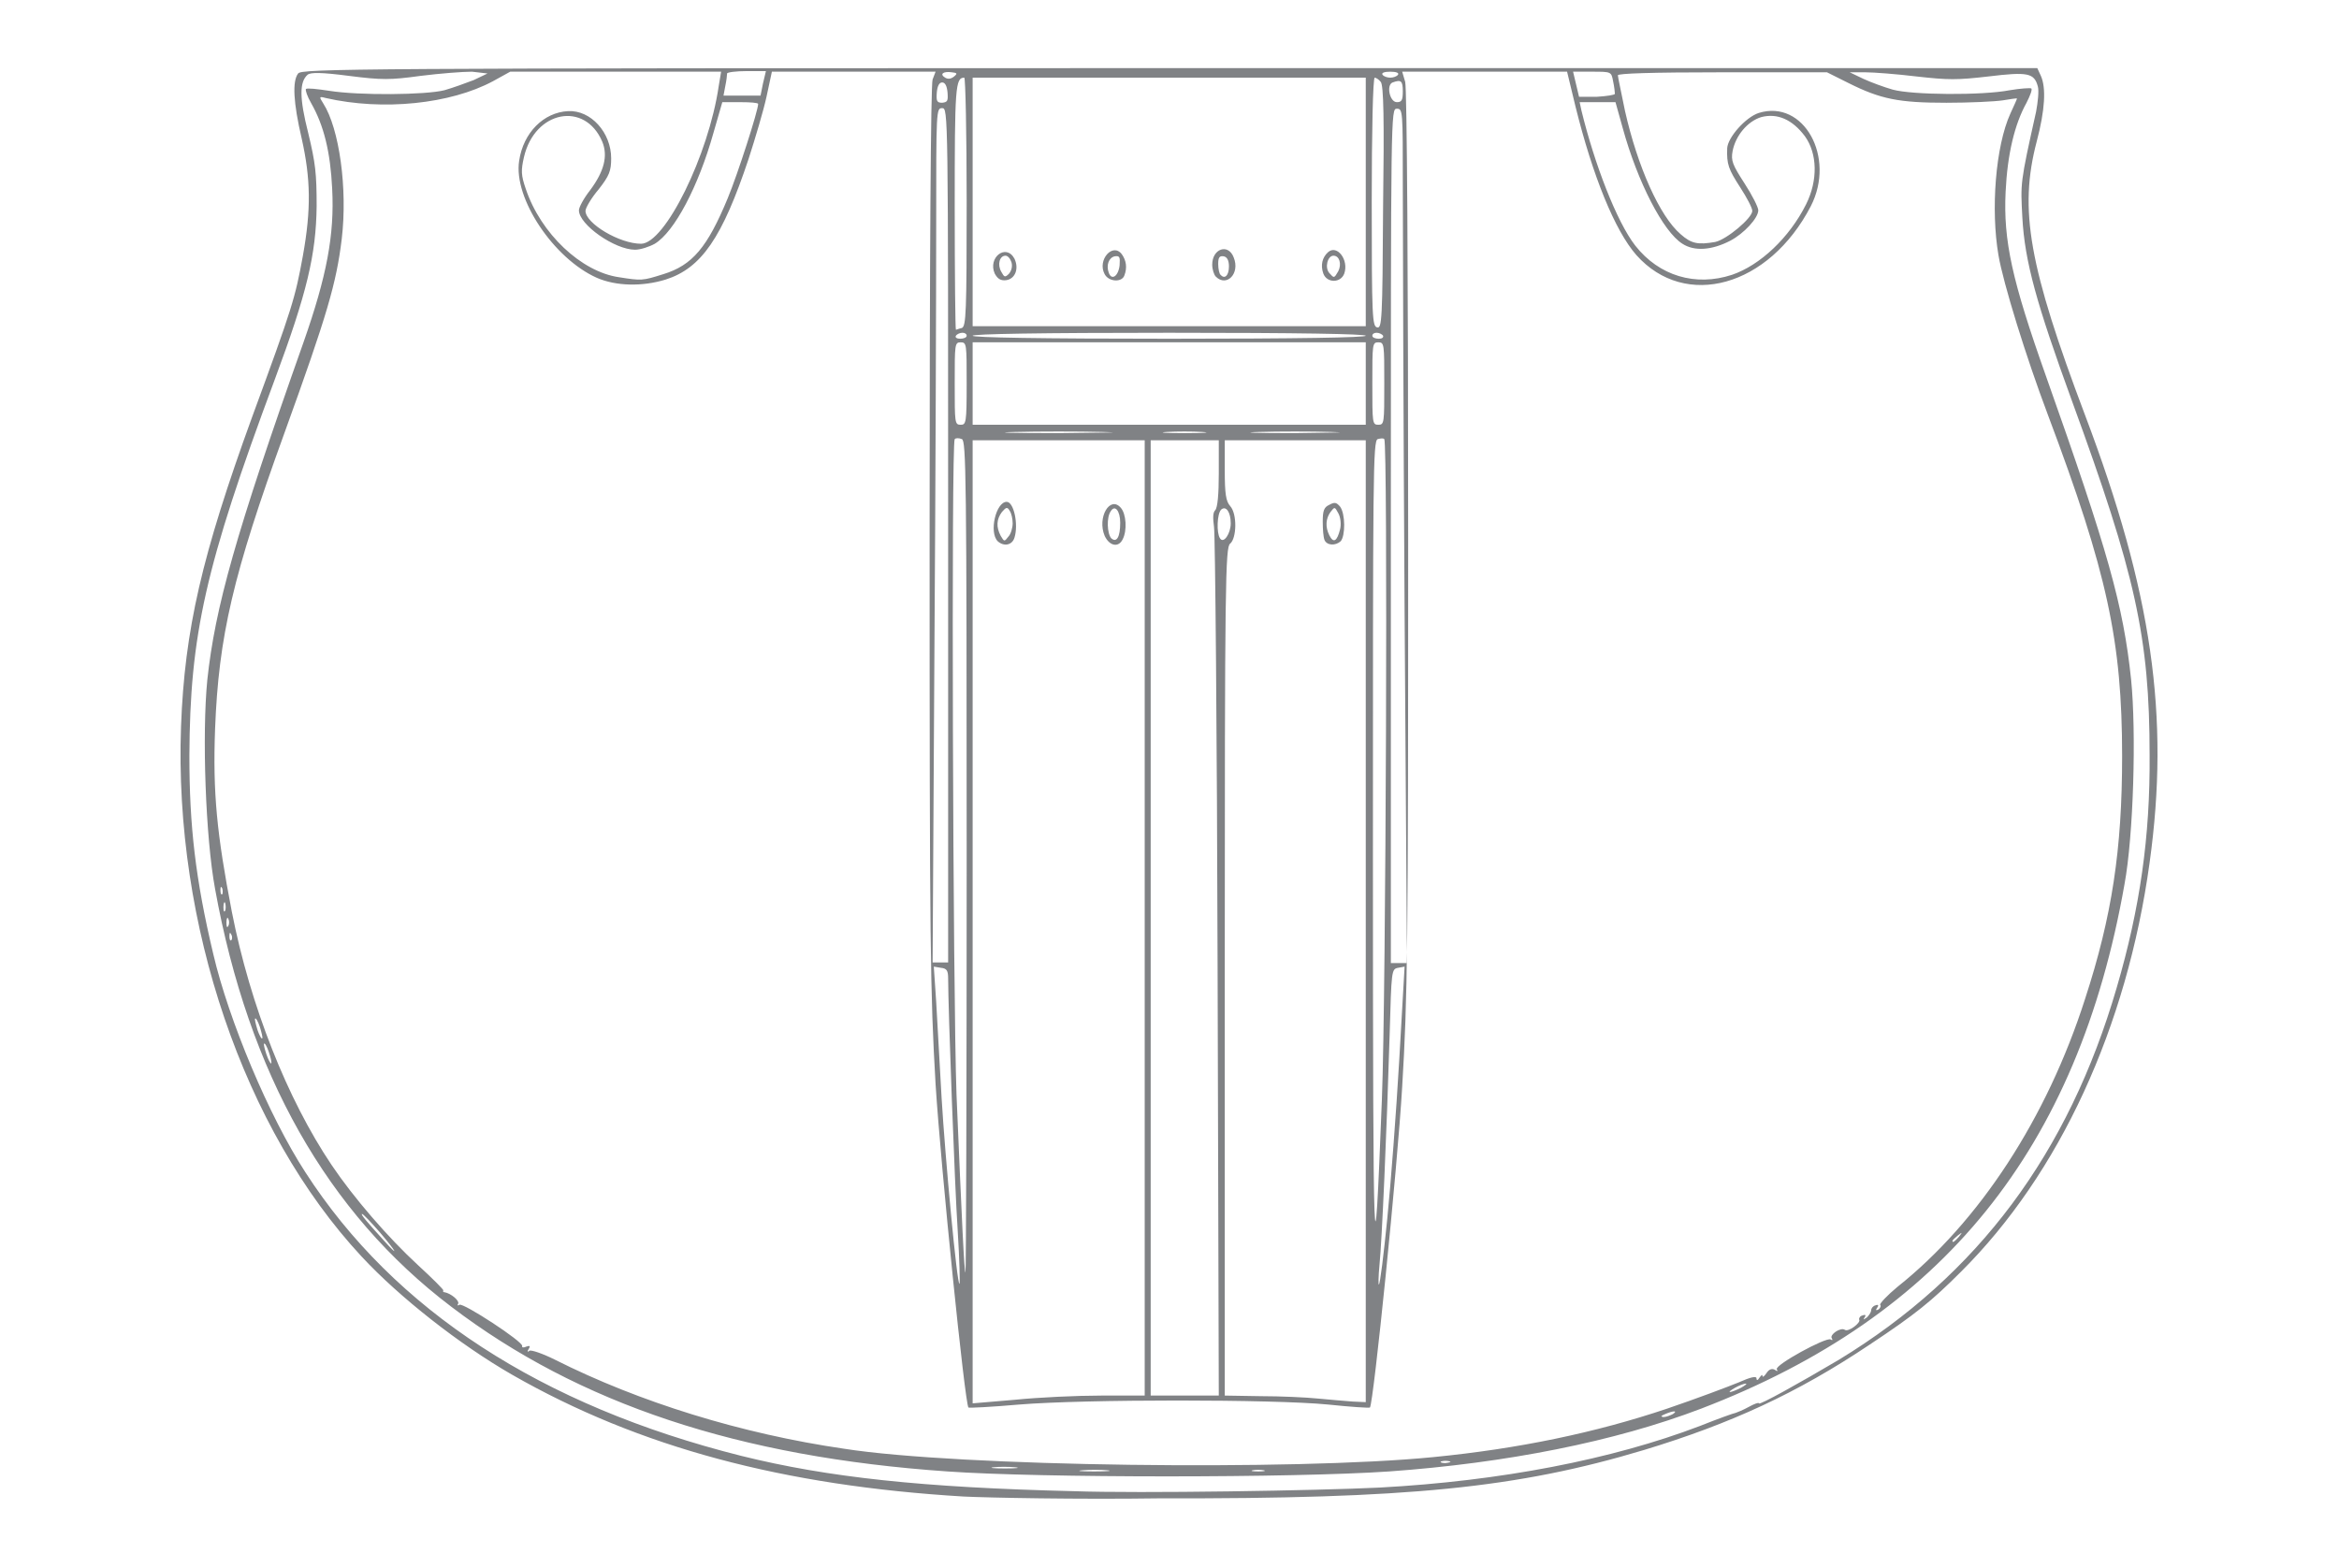 <?xml version="1.0" encoding="utf-8"?>
<!-- Generator: Adobe Illustrator 18.1.1, SVG Export Plug-In . SVG Version: 6.00 Build 0)  -->
<svg version="1.1" id="Layer_1" xmlns="http://www.w3.org/2000/svg" xmlns:xlink="http://www.w3.org/1999/xlink" x="0px" y="0px"
	 viewBox="0 0 391.5 262.5" enable-background="new 0 0 391.5 262.5" xml:space="preserve">
<g>
	<g>
		<path id="path4269_1_" fill="#808285" d="M161.3,250.5c-30.1-1.8-54.3-8.2-75.6-20.4c-8.7-5-18.8-12.9-25.2-19.8
			c-19.7-21.2-31.4-55.6-30.2-88.7c0.6-16.2,3.5-28.7,11.9-51.8c6.8-18.5,7.2-19.9,8.5-27c1.4-7.8,1.3-12.9-0.2-19.6
			c-1.4-6-1.6-9.6-0.6-10.9c0.6-0.8,9-0.9,145.9-0.9l145.2,0l0.6,1.3c0.9,2,0.7,5.7-0.7,11c-3,11.4-1.3,20.9,8.1,45.8
			c11.2,29.6,14.2,50.4,10.8,74.9c-3.8,27.6-15.1,52.1-31.6,68.5c-4.9,4.9-7.6,7.1-15.3,12.2c-12.1,8.1-23.2,13.2-37.7,17.6
			c-21.3,6.4-39.6,8.2-81,8.1C180.3,251,165.4,250.7,161.3,250.5L161.3,250.5z M230.9,249c20.3-1.1,38.9-4.7,53.6-10.3
			c3-1.2,5.8-2.2,6-2.2c0.3-0.1,1.3-0.5,2.2-1c0.9-0.5,1.7-0.8,1.7-0.6c0,0.4,6.8-3.4,13.4-7.3c23.3-14.2,38.4-34.5,46.5-62.3
			c3.9-13.3,5.6-25.3,5.5-38.9c0-19.8-2.4-30.3-13-59.3c-5.9-16.2-7.9-23.3-8.3-30.7c-0.3-5.8-0.4-5.6,2.3-17.7
			c0.3-1.6,0.5-3.5,0.3-4.2c-0.6-2.3-1.7-2.5-8.3-1.7c-5.2,0.6-6.7,0.6-12,0c-3.3-0.4-7.2-0.7-8.6-0.7l-2.6,0l2.3,1.1
			c1.3,0.6,3.5,1.4,4.9,1.8c3.2,0.9,15,1,19.6,0.1c1.8-0.3,3.4-0.4,3.6-0.3c0.2,0.2-0.2,1.2-0.8,2.4c-2,3.6-3.2,8.6-3.5,14.9
			c-0.4,8.2,1.1,14.9,6.7,30.7c10.5,29.6,13,38.6,14.3,50.9c0.9,8.9,0.4,26.2-1.1,34.3c-7.8,44.3-30.4,72.3-70.9,87.8
			c-14.4,5.5-32.6,9.1-52.2,10.5c-16.1,1.1-58.4,1.1-73.9,0c-34.9-2.4-61.7-11.3-83.1-27.6C54.8,203,41.6,179.7,36,148.8
			c-1.6-8.6-2.2-25.9-1.3-35c1.3-12.1,4.7-24.3,16.1-56.5c3.9-11.1,5.2-18,4.8-25.7c-0.3-6.2-1.4-10.6-3.5-14.3
			c-0.7-1.2-1-2.2-0.9-2.4c0.2-0.2,1.9,0,3.9,0.3c5,0.8,16.2,0.7,19.3-0.1c1.4-0.4,3.6-1.2,4.9-1.7l2.3-1.1L79,12
			c-1.6,0-5.4,0.3-8.6,0.7c-5.1,0.7-6.5,0.7-12,0c-4.6-0.6-6.4-0.6-6.9-0.2c-1.4,1.2-1.4,3.9,0.1,9.8c1.2,5,1.4,6.7,1.4,12.2
			c-0.1,8.1-1.6,14.5-7,29c-11.7,31.4-14.2,42.8-14.3,63c0,11.7,1,20.6,4,33.2c2.6,11.1,9.3,27.1,15.4,36.5
			c14.9,23.1,39.5,39.1,73,47.5c14.5,3.6,30.4,5.3,55.5,5.9C190.8,250,220.7,249.5,230.9,249z M185.3,246.1c-1-0.1-2.9-0.1-4.1,0
			c-1.2,0.1-0.4,0.2,1.9,0.2C185.4,246.3,186.4,246.2,185.3,246.1L185.3,246.1z M211.5,246.1c-0.5-0.1-1.3-0.1-1.8,0
			c-0.5,0.1-0.1,0.2,0.9,0.2C211.6,246.3,212,246.2,211.5,246.1z M169.9,245.6c-1.1-0.1-2.7-0.1-3.6,0c-0.9,0.1,0,0.2,1.9,0.2
			C170.2,245.8,170.9,245.7,169.9,245.6L169.9,245.6z M239.9,243.9c14.3-1.4,27.2-4.1,39.1-8.1c5-1.7,10.3-3.7,12-4.4
			c2-0.9,3-1.1,3-0.7c0,0.4,0.2,0.4,0.5-0.1c0.3-0.4,0.5-0.6,0.5-0.3c0,0.3,0.3,0.1,0.7-0.5c0.4-0.6,0.9-0.8,1.4-0.5
			c0.4,0.3,0.5,0.2,0.3-0.1c-0.4-0.7,8.2-5.4,9-5c0.3,0.2,0.4,0.1,0.2-0.2c-0.4-0.6,1.5-1.9,2.2-1.4c0.6,0.4,2.7-1.2,2.4-1.7
			c-0.1-0.2,0.1-0.6,0.5-0.7c0.5-0.2,0.7-0.1,0.4,0.3c-0.3,0.5-0.2,0.4,0.4,0c0.4-0.4,0.7-0.9,0.7-1.2c0-0.3,0.3-0.7,0.7-0.8
			c0.5-0.2,0.6,0,0.3,0.4c-0.3,0.4-0.2,0.5,0.2,0.3c0.3-0.2,0.5-0.6,0.3-0.8c-0.1-0.2,1.2-1.6,2.9-3c13.7-10.9,25-28.2,31.4-48.2
			c4.5-13.8,6.2-25,6.2-40.6c0-19.3-2.5-30.8-12.4-57.1c-3.7-9.8-7.5-22.1-8.3-26.8c-1.3-7.6-0.5-18.2,2-23.7
			c0.6-1.3,1.1-2.4,1.1-2.5c0-0.1-1.1,0.1-2.4,0.3c-1.3,0.2-5.6,0.4-9.4,0.4c-8,0-11-0.6-16.4-3.3l-3.6-1.8h-17.5
			c-12,0-17.5,0.2-17.5,0.5c0,0.3,0.6,3,1.2,6c2.1,9.3,5.8,17.6,9.3,20.6c1.8,1.6,2.9,1.8,5.8,1.3c1.9-0.4,6.2-4,6.2-5.2
			c0-0.5-0.9-2.2-2-3.9c-2-3.1-2.3-3.9-2.2-6.6c0.1-1.8,3.1-5.2,5.3-5.9c7.5-2.3,12.9,7.4,8.7,15.6c-7,13.5-21,17.4-29.2,8.2
			c-3.6-4.1-7.3-13.2-10.2-24.9l-1.4-5.8h-13.8h-13.8l0.5,1.7c0.3,1,0.5,32,0.5,76.7c0,68.9-0.1,76.4-1,91.5
			c-0.8,13.7-4.8,53-5.4,53.7c-0.1,0.1-3.2-0.1-7-0.5c-9.1-0.9-40.8-0.9-51.7,0c-4.6,0.4-8.4,0.6-8.5,0.5c-0.6-0.7-4.6-40-5.5-54.1
			c-0.9-15.6-1-22.8-1-91.9c0-47.5,0.2-75.5,0.5-76.3l0.5-1.3h-13.7h-13.7l-0.9,4.2c-0.5,2.3-1.9,7-3,10.4
			c-4.4,13.2-7.9,18.3-13.9,20.2c-3.9,1.2-8.3,1.1-11.5-0.3c-7.2-3.2-14-13.3-13-19.6c0.7-4.7,4.1-8.1,8.2-8.3
			c3.8-0.2,7.2,3.6,7.2,7.9c0,2.1-0.3,2.9-2.1,5.2C99,33.1,98,34.8,98,35.3c0,2.1,5.7,5.5,9.3,5.5c4,0,11.3-14.8,13-26.4l0.4-2.4
			h-17.7H85.4l-2.9,1.6c-7.1,3.8-18.4,5-28,2.8c-1.1-0.3-1.1-0.2-0.4,0.9c2.7,4.2,4.1,14.3,3.1,22.7c-0.9,7.4-2.4,12.6-9.6,32.5
			C39,96.2,36.6,106.5,36,122c-0.4,10.7,0.3,17.6,2.8,30.6c3.1,15.8,9.3,31.4,16.7,42.4c3.7,5.5,9.5,12.2,14.5,16.8
			c2.4,2.2,4.3,4.1,4.2,4.2c-0.1,0.2,0,0.3,0.2,0.3c1.1,0.2,2.5,1.4,2.3,1.9c-0.2,0.3-0.1,0.4,0.2,0.2c0.6-0.4,10.7,6.2,10.5,6.9
			c-0.1,0.3,0.3,0.3,0.7,0.1c0.6-0.2,0.7-0.1,0.4,0.4c-0.3,0.4-0.2,0.6,0.1,0.3c0.3-0.2,2.3,0.5,4.3,1.5
			c14.1,7.1,31.2,12.4,48.4,14.9C160.4,245.5,216.6,246.2,239.9,243.9z M242.6,244.6c-0.4-0.1-0.9-0.1-1.3,0
			c-0.4,0.1-0.1,0.3,0.6,0.3C242.7,244.8,243,244.7,242.6,244.6z M280,236.7c0.9-0.6,0.1-0.6-1.3,0c-0.7,0.3-0.8,0.4-0.3,0.5
			C278.9,237.2,279.6,236.9,280,236.7z M184.3,233.6l7.3,0v-79.9v-80h-14.4h-14.4v80.6v80.6l7.1-0.6
			C173.8,233.9,180.3,233.6,184.3,233.6L184.3,233.6z M167,90.6c-1.5-1.5-0.3-6.6,1.5-6.6c1.2,0,2,3.8,1.3,6
			C169.4,91.3,168,91.5,167,90.6z M169.5,87.6c0-0.7-0.2-1.7-0.5-2.1c-0.4-0.7-0.6-0.6-1.3,0.2c-0.9,1.2-1,2.5-0.2,4
			c0.6,1,0.6,1,1.3,0.1C169.2,89.4,169.5,88.3,169.5,87.6z M184.9,89.7c-1.3-3.1,0.9-6.8,2.7-4.7c0.9,1,1.1,3.8,0.3,5.3
			C187.2,91.7,185.7,91.4,184.9,89.7z M187.5,87.5c0-2-0.9-3.1-1.6-1.9c-0.7,1-0.6,3.7,0.1,4.5C186.9,90.9,187.5,89.9,187.5,87.5z
			 M228.6,154.2V73.7h-11.8H205v5c0,4,0.2,5.2,0.9,6c1.2,1.3,1.1,5.4,0,6.3c-0.8,0.6-0.9,6.2-0.9,71.6v71l6,0.1
			c3.3,0,7.7,0.2,9.6,0.4c2,0.2,4.6,0.4,5.8,0.5l2.2,0.1L228.6,154.2L228.6,154.2z M221.7,90.4c-0.2-0.5-0.3-1.8-0.3-3.1
			c0-1.8,0.2-2.4,1.1-2.8c0.9-0.5,1.2-0.4,1.8,0.3c0.9,1.2,0.9,4.9,0.1,5.8C223.5,91.4,222.1,91.3,221.7,90.4L221.7,90.4z
			 M224.3,88.6c0.2-0.8,0.1-2-0.3-2.7c-0.6-1.1-0.6-1.1-1.3-0.2c-0.8,1.1-0.9,2.5-0.2,3.9C223.2,91,223.8,90.6,224.3,88.6
			L224.3,88.6z M203.8,162c-0.1-39.4-0.4-72.6-0.6-73.8c-0.2-1.5-0.2-2.4,0.2-2.8c0.4-0.4,0.6-2.7,0.6-6.1v-5.6h-5.7h-5.7v80v79.9
			h5.7h5.7L203.8,162z M291.4,232.3c0.7-0.4,1.1-0.7,0.8-0.7c-0.3,0-1.1,0.3-1.8,0.7c-0.7,0.4-1.1,0.7-0.8,0.7
			C289.8,233,290.6,232.7,291.4,232.3z M160.3,206c-0.5-7.4-1.6-37.3-1.6-42.2c0-1.3-0.2-1.7-1.2-1.8l-1.2-0.2l0.4,5.9
			c0.2,3.3,0.6,10.5,0.9,16c0.6,10.1,2.6,31.5,3,31.2C160.7,214.8,160.6,210.8,160.3,206z M232.2,204c0.6-5.9,1.5-17.9,2-26.5
			l0.9-15.7L234,162c-1.1,0.2-1.1,0.5-1.4,11.1c-0.5,16.7-1.3,34.7-1.7,38.6c-0.2,2-0.2,3.5-0.1,3.3C231,214.9,231.6,210,232.2,204
			L232.2,204z M161.8,143.4c0-64.1-0.1-69.6-0.8-69.9c-0.5-0.2-1-0.2-1.2,0c-0.6,0.6-0.3,93.2,0.3,109.7c0.9,21.4,1.3,29.8,1.5,29.8
			C161.7,213,161.8,181.7,161.8,143.4z M231.3,184c0.7-17.8,1-109.9,0.4-110.5c-0.2-0.2-0.7-0.1-1.1,0c-0.8,0.3-0.8,5.8-0.8,70.1
			C229.8,213.3,230,217.7,231.3,184z M63.6,206.3c-1.5-1.7-2.8-3.1-3-3.1c-0.3,0,0.7,1.2,3.7,4.5C66.9,210.6,66.4,209.6,63.6,206.3z
			 M327.9,207c0.6-0.8,0.6-0.8-0.2-0.2c-0.5,0.4-0.9,0.8-0.9,0.9C326.8,208.1,327.2,207.8,327.9,207z M45,176.1
			c-0.3-0.9-0.7-1.6-0.8-1.4c-0.1,0.1,0.1,0.9,0.4,1.8c0.3,0.9,0.7,1.6,0.8,1.5C45.5,177.8,45.3,177,45,176.1z M43.5,171.9
			c-0.3-0.9-0.7-1.6-0.8-1.4c-0.1,0.1,0.1,0.9,0.4,1.9c0.3,0.9,0.7,1.6,0.8,1.4C44,173.7,43.8,172.9,43.5,171.9z M158.7,89.6
			c0-71.1,0-71.5-1-71.5c-1,0-1,0.3-1,19.7c0,10.8-0.1,43-0.3,71.5l-0.3,51.8h1.3h1.3L158.7,89.6L158.7,89.6z M235.1,102.4
			c-0.2-32.3-0.3-64.5-0.3-71.5c0-12.4,0-12.7-1-12.7c-1,0-1,0.3-1,71.5v71.5h1.4h1.3L235.1,102.4L235.1,102.4z M38.7,156.4
			c-0.2-0.4-0.3-0.3-0.3,0.3c0,0.5,0.1,0.8,0.3,0.7C38.9,157.2,38.9,156.7,38.7,156.4z M38.2,153.8c-0.1-0.4-0.3-0.1-0.3,0.6
			s0.1,1,0.3,0.6C38.4,154.7,38.4,154.1,38.2,153.8z M37.7,151.2c-0.1-0.4-0.3-0.1-0.3,0.6c0,0.7,0.1,1,0.3,0.6
			C37.8,152.1,37.8,151.6,37.7,151.2z M37.2,148.7c-0.2-0.4-0.3-0.3-0.3,0.3c0,0.5,0.1,0.8,0.3,0.7C37.3,149.5,37.3,149,37.2,148.7z
			 M206,87.6c0-1.9-0.8-3-1.6-2.3c-0.7,0.7-0.8,3.9-0.2,4.8C204.8,91.1,206,89.3,206,87.6L206,87.6z M184.5,72.3
			c-4-0.1-10.6-0.1-14.6,0s-0.7,0.2,7.3,0.2C185.3,72.4,188.6,72.4,184.5,72.3z M201.2,72.3c-1.6-0.1-4.3-0.1-5.9,0
			c-1.6,0.1-0.3,0.2,3,0.2C201.5,72.5,202.9,72.4,201.2,72.3z M222.8,72.3c-3.3-0.1-8.8-0.1-12.1,0c-3.3,0.1-0.6,0.2,6,0.2
			C223.4,72.4,226.2,72.4,222.8,72.3z M161.8,64.2c0-6.6,0-6.9-1-6.9c-1,0-1,0.3-1,6.9c0,6.6,0,6.9,1,6.9
			C161.7,71.1,161.8,70.8,161.8,64.2z M228.6,64.2v-6.9h-32.9h-32.9v6.9v6.9h32.9h32.9V64.2z M231.7,64.2c0-6.6,0-6.9-1-6.9
			s-1,0.3-1,6.9c0,6.6,0,6.9,1,6.9S231.7,70.8,231.7,64.2z M161.8,56.2c0-0.3-0.3-0.5-0.7-0.5c-0.4,0-0.9,0.2-1.1,0.5
			c-0.2,0.3,0.2,0.5,0.7,0.5C161.3,56.7,161.8,56.5,161.8,56.2z M228.6,56.2c0-0.3-11.3-0.5-32.9-0.5c-21.6,0-32.9,0.2-32.9,0.5
			c0,0.3,11.3,0.5,32.9,0.5C217.3,56.7,228.6,56.5,228.6,56.2z M231.5,56.2c-0.2-0.3-0.7-0.5-1.1-0.5c-0.4,0-0.7,0.2-0.7,0.5
			c0,0.3,0.5,0.5,1.1,0.5C231.3,56.7,231.6,56.5,231.5,56.2z M161,54.9c0.7-0.3,0.8-2.6,0.8-21.1c0-11.4-0.2-20.8-0.4-20.8
			c-1.5,0-1.6,1.5-1.6,21.7c0,11.3,0.1,20.5,0.2,20.5S160.5,55,161,54.9z M231.1,13.7c-0.3-0.4-0.8-0.7-1-0.7
			c-0.3,0-0.5,9.2-0.5,20.8c0,19.4,0.1,20.8,0.9,21c0.8,0.2,0.9-1.1,1-20.1C231.7,20.2,231.6,14.2,231.1,13.7z M228.6,33.8V13h-32.9
			h-32.9v20.8v20.8h32.9h32.9V33.8z M166.5,45.8c-1.2-2.7,1.9-5.1,3.3-2.5c0.8,1.7,0.1,3.4-1.4,3.6C167.5,47,167,46.7,166.5,45.8
			L166.5,45.8z M169.3,43.9c-0.2-0.6-0.6-1.1-1-1.1c-1,0-1.4,1.5-0.7,2.7c0.5,0.9,0.6,1,1.3,0.3C169.3,45.3,169.5,44.6,169.3,43.9z
			 M184.9,45.9c-1.3-2.4,1.4-5.4,2.9-3.3c0.7,1,0.9,2.2,0.4,3.5C187.8,47.3,185.6,47.2,184.9,45.9z M187.4,44.4
			c0.1-1.4,0-1.6-0.8-1.5c-1,0.2-1.5,1.5-1,2.8C186.1,47,187.2,46.2,187.4,44.4L187.4,44.4z M203.5,46.3c-0.3-0.3-0.6-1.2-0.6-2
			c0-2.7,2.7-3.6,3.6-1.2C207.6,45.8,205.3,48.1,203.5,46.3L203.5,46.3z M205.7,44.6c0-1-0.3-1.6-0.9-1.7c-0.7-0.1-0.9,0.2-0.9,1.3
			c0,0.8,0.2,1.7,0.4,1.8C205,46.8,205.7,46.1,205.7,44.6z M221.5,45.8c-0.5-1.4-0.2-2.7,0.8-3.6c1.5-1.3,3.5,1.3,2.7,3.6
			C224.4,47.4,222.1,47.4,221.5,45.8z M224,45.4c0.6-1.2,0.2-2.6-0.8-2.6c-1,0-1.5,2-0.7,2.9C223.3,46.6,223.3,46.6,224,45.4z
			 M111,45.9c4.9-1.5,7.4-4.5,10.8-12.7c1.7-4.1,5.1-14.7,5.1-15.8c0-0.2-1.3-0.3-3-0.3h-3l-1.5,5.2c-2.5,8.9-6.5,16.5-9.8,18.5
			c-0.9,0.5-2.4,1-3.3,1c-3.4,0-9.4-4.2-9.4-6.6c0-0.5,0.8-2,1.9-3.4c2.3-3.1,3-5.7,2-8.1c-2.9-6.8-11.3-5.2-13.1,2.6
			c-0.5,2.2-0.5,3,0.3,5.3c2.5,7.5,9.3,13.9,15.6,14.8C107.4,47,107.5,47,111,45.9L111,45.9z M289.9,46c4.7-1.6,9.6-6.2,12.4-11.8
			c2-4,1.9-8.5-0.2-11.4c-2.1-2.8-4.6-3.9-7.3-3.2c-2.3,0.7-4.3,3.1-4.8,5.7c-0.3,1.6,0,2.3,2,5.4c1.3,2,2.3,4,2.3,4.5
			c0,1.3-2.4,3.9-4.7,5.1c-3.1,1.6-6,1.8-8,0.5c-3.2-2-7.5-10.3-10-19.4l-1.2-4.3h-3h-3l0.3,1.4c2.2,9,5.9,18.6,9,22.6
			C277.7,46.2,283.8,48,289.9,46z M158.6,15.5c-0.1-1.1-0.4-1.7-0.9-1.7c-0.5,0-0.8,0.6-0.9,1.7c-0.1,1.4,0,1.7,0.9,1.7
			C158.6,17.1,158.7,16.9,158.6,15.5z M234.8,15.3c0-1.8-0.3-2-1.7-1.5c-1.1,0.4-0.5,3.3,0.7,3.3C234.6,17.1,234.8,16.8,234.8,15.3z
			 M127.7,14l0.5-2.1H125c-1.8,0-3.3,0.2-3.3,0.4c0,0.2-0.1,1.2-0.3,2.1l-0.3,1.6h3.1h3.1L127.7,14L127.7,14z M270.3,15.7
			c0-0.2-0.1-1.2-0.3-2.1c-0.3-1.6-0.3-1.6-3.5-1.6h-3.2l0.5,2.1l0.5,2.1h3C268.9,16.1,270.3,15.9,270.3,15.7z M159.3,12.1
			c-1.4-0.2-2.1,0.3-1.1,0.9c0.5,0.3,1,0.2,1.5-0.2C160.3,12.3,160.2,12.2,159.3,12.1L159.3,12.1z M234,12.5
			c0.2-0.3-0.3-0.5-1.3-0.5s-1.5,0.2-1.3,0.5c0.2,0.3,0.8,0.5,1.3,0.5S233.8,12.8,234,12.5z"/>
	</g>
</g>
</svg>

